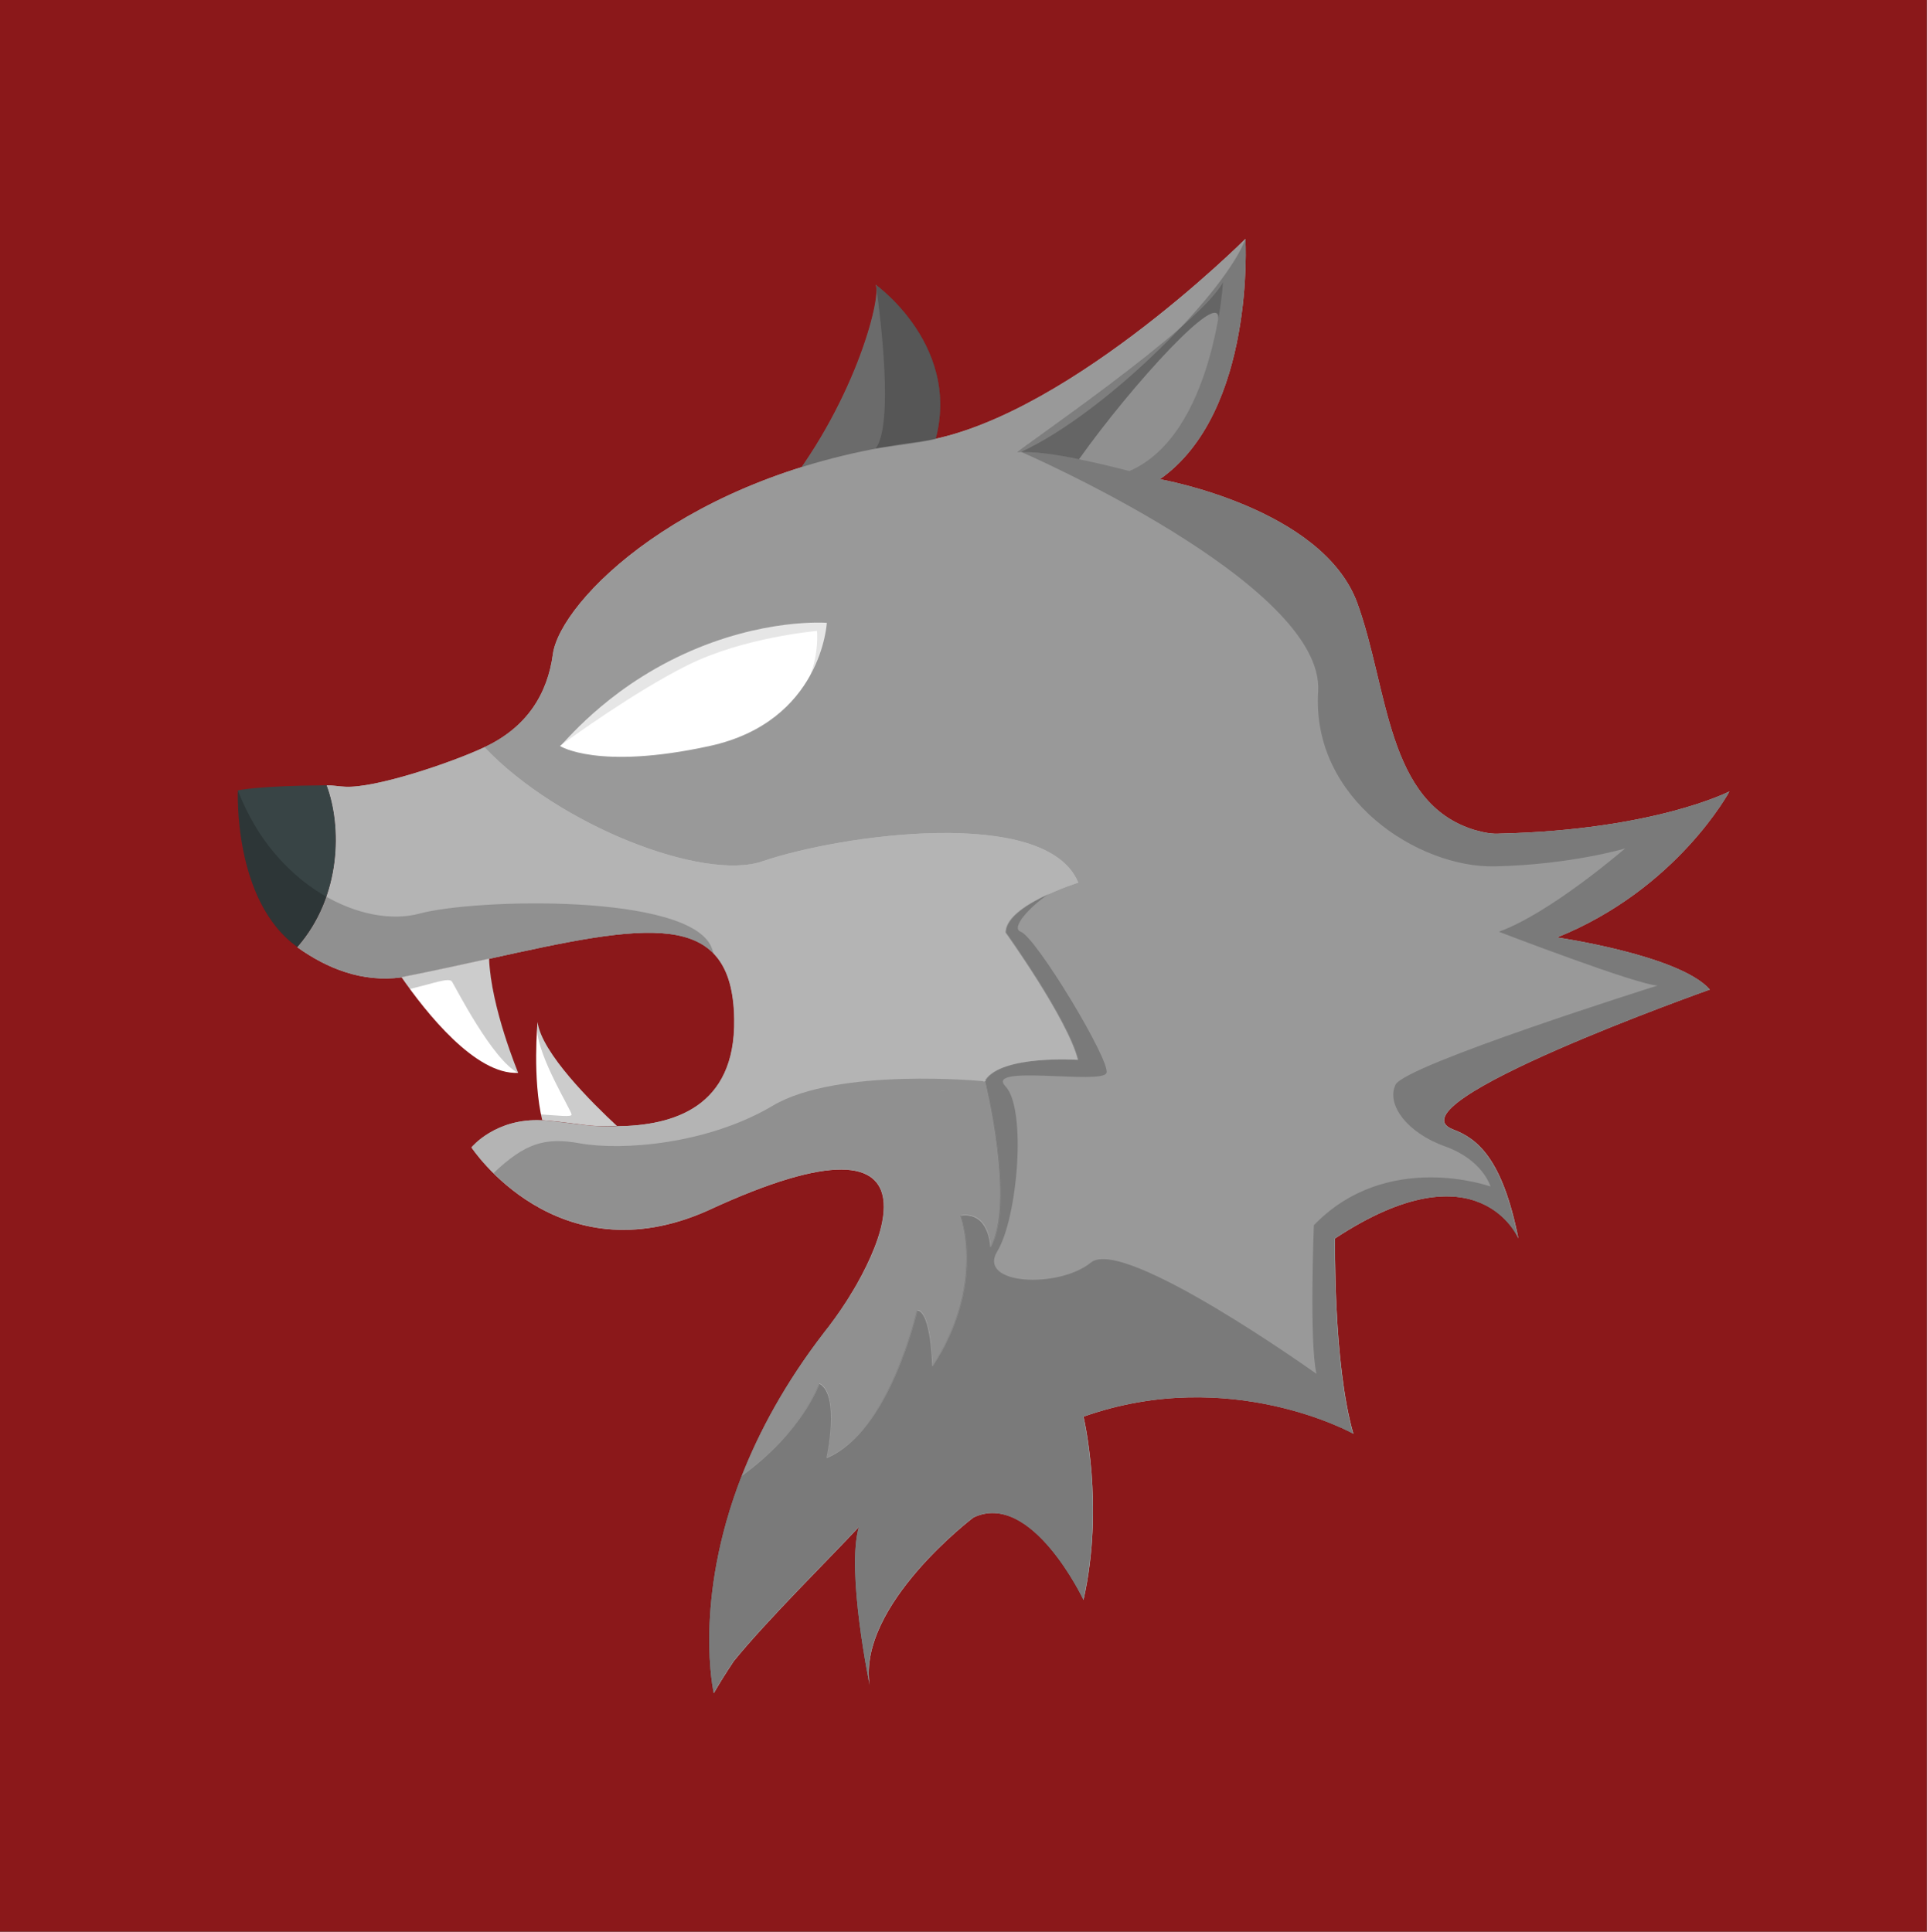 <?xml version="1.0" encoding="utf-8"?>
<!-- Generator: Adobe Illustrator 22.0.0, SVG Export Plug-In . SVG Version: 6.00 Build 0)  -->
<svg version="1.1" xmlns="http://www.w3.org/2000/svg" xmlns:xlink="http://www.w3.org/1999/xlink" x="0px" y="0px"
	 viewBox="0 0 946 948.6" style="enable-background:new 0 0 946 948.6;" xml:space="preserve">
<rect x="0" y="0" width="946" height="948.6" fill="#808080" stroke="none"/>
<style type="text/css">
	.st0{fill:#8B181A;}
	.st1{fill:#B4B4B4;}
	.st2{fill:#FFFFFF;}
	.st3{fill:#999999;}
	.st4{opacity:0.3;}
	.st5{fill:none;}
	.st6{fill:#384445;}
	.st7{opacity:0.2;}
	.st8{opacity:0.5;}
	.st9{opacity:0.5;fill:#FFFFFF;}
	.st10{opacity:0.1;}
</style>
<g id="Calque_7">
	<g>
		<rect x="-2.6" y="0" class="st0" width="948.5" height="948.5"/>
	</g>
</g>
<g id="Calque_8">
	<path class="st1" d="M839.4,485.9c-14.8-16.9-75-25.6-75-25.6c59-23.8,84.6-71.7,84.6-71.7s-36.6,18.9-112.6,20.7
		c-3.6,0.3-7.8-0.4-12.6-1.8c-43.2-13.2-42.1-68.8-57.4-111.2c-17-47-97-61-97-61c47-33,42-118,42-118s-92,92-163,100
		c-112,15-173.5,77.9-177,104c-2.6,19.3-12.6,35.8-33.6,45.6c-16.2,7.6-53.5,20.2-68.4,19.4c-2.9-0.1-5.9-0.7-9.1-0.7
		c7.5,20,7.5,54.4-14.4,79.5c14.8,10.6,32.1,17.4,51.2,14.8c18.6-3.7,25.4-5.3,43-9.1c76.4-16.9,119.5-25.5,120.3,29.6
		c0.7,43.4-30,52.3-57.5,52.6c-12.1,0.8-20.1-1.5-36.7-2.9c-22.9-1.3-34.8,13.3-34.8,13.3s42,64,116,31c125-58,86,24,57,60
		c-19,24.7-31.8,48.6-40.3,70.3c-24.1,61.8-13.7,106.7-13.7,106.7c2.7-4.7,6-10,9.8-15.7c16.1-19.9,47.6-51,61.4-65.9
		c-6.3,21.8,5.3,77.6,5.3,77.6c-6-39.2,51-82.3,51-82.3c28.5-13.5,54,40.5,54,40.5c10.5-46.5,0-90,0-90c72-25.5,132.5,8.4,132.5,8.4
		c-10-34.5-9-95.9-9-95.9c70.5-46.5,90,0,90,0c-7.8-39-20-49-32-53.5C680.5,542.2,839.4,485.9,839.4,485.9z M335.4,321.3
		c39-18,70.5-15.5,70.5-15.5s-2.5,48.5-57.5,60.5s-73.5,0-73.5,0C276.4,365.8,296.4,339.3,335.4,321.3z"/>
</g>
<g id="Calque_4">
	<path class="st2" d="M263.3,371.7l54.6-89.4l131.3,11c0,0-97.1,110-111.5,103.3S263.3,371.7,263.3,371.7z"/>
	<path class="st3" d="M381.4,245.3c37.5-45,51.5-99,48.5-105.5c0,0,48.5,34.5,25.5,87S381.4,245.3,381.4,245.3z"/>
	<path class="st4" d="M381.4,245.3c37.5-45,51.5-99,48.5-105.5c0,0,48.5,34.5,25.5,87S381.4,245.3,381.4,245.3z"/>
	<path class="st3" d="M839.4,485.9c-14.8-16.9-75-25.6-75-25.6c59-23.8,84.6-71.7,84.6-71.7s-36.6,18.9-112.6,20.7
		c-3.6,0.3-7.8-0.4-12.6-1.8c-43.2-13.2-42.1-68.8-57.4-111.2c-17-47-97-61-97-61c47-33,42-118,42-118s-92,92-163,100
		c-112,15-173.5,77.9-177,104c-2.6,19.3-12.6,35.8-33.6,45.6c36.4,38.4,107.4,66,136.5,56c38-13,139.5-27.5,155,10.5
		c0,0-35.5,11-35.5,24.5c0,0,30.5,42.5,35.5,62.5c0,0-37.5-2.5-45.5,10c0,0,15,60.5,2.5,82c0,0-0.3-17.5-14.6-15.5
		c0,0,12.6,33.5-13.9,74c0,0-0.5-27-7.5-27.5c0,0-13.3,59.5-44.4,72.5c0,0,6.9-31-3.6-36.5c0,0-8.4,23.8-38.2,45.3
		c-24.1,61.8-13.7,106.7-13.7,106.7c2.7-4.7,6-10,9.8-15.7c16.1-19.9,47.6-51,61.4-65.9c-6.3,21.8,5.3,77.6,5.3,77.6
		c-6-39.2,51-82.3,51-82.3c28.5-13.5,54,40.5,54,40.5c10.5-46.5,0-90,0-90c72-25.5,132.5,8.4,132.5,8.4c-10-34.5-9-95.9-9-95.9
		c70.5-46.5,90,0,90,0c-7.8-39-20-49-32-53.5C680.5,542.2,839.4,485.9,839.4,485.9z M335.4,321.3c39-18,70.5-15.5,70.5-15.5
		s-2.5,48.5-57.5,60.5s-73.5,0-73.5,0C276.4,365.8,296.4,339.3,335.4,321.3z"/>
	<path class="st5" d="M335.4,321.3c-39,18-59,44.5-60.5,45c0,0,18.5,12,73.5,0s57.5-60.5,57.5-60.5S374.4,303.3,335.4,321.3z"/>
	<path class="st6" d="M160.4,385.6L160.4,385.6c-34,0.2-43.6,2.5-43.6,2.5s-2.5,54.2,29.2,76.9C167.8,440,167.9,405.6,160.4,385.6z"
		/>
	<path class="st5" d="M335.4,321.3c-39,18-59,44.5-60.5,45c0,0,18.5,12,73.5,0s57.5-60.5,57.5-60.5S374.4,303.3,335.4,321.3z"/>
	<path class="st2" d="M302.9,552.9c-12.1-11.2-37.1-36-39-51.1c0,0-2.6,27.9,2.3,48.2C282.9,551.4,290.8,553.7,302.9,552.9z"/>
	<path class="st1" d="M529.4,433.4c-15.5-38-117-23.5-155-10.5c-29.1,10-100.1-17.6-136.5-56c-16.2,7.6-53.5,20.2-68.4,19.4
		c-2.9-0.1-5.9-0.7-9.1-0.7c7.5,20,7.5,54.4-14.4,79.5c14.8,10.6,32.1,17.4,51.2,14.8c18.6-3.7,25.4-5.3,43-9.1
		c76.4-16.9,119.5-25.5,120.3,29.6c0.7,43.4-30,52.3-57.5,52.6c-12.1,0.8-20.1-1.5-36.7-2.9c-22.9-1.3-34.8,13.3-34.8,13.3
		s42,64,116,31c125-58,86,24,57,60c-19,24.7-31.8,48.6-40.3,70.3c29.7-21.4,38.2-45.3,38.2-45.3c10.5,5.5,3.6,36.5,3.6,36.5
		c31.1-13,44.4-72.5,44.4-72.5c7,0.5,7.5,27.5,7.5,27.5c26.5-40.5,13.9-74,13.9-74c14.4-2,14.6,15.5,14.6,15.5
		c12.5-21.5-2.5-82-2.5-82c8-12.5,45.5-10,45.5-10c-5-20-35.5-62.5-35.5-62.5C493.9,444.4,529.4,433.4,529.4,433.4z"/>
	<path class="st2" d="M254.4,526.8c0,0-13.4-32.1-14.3-56.1c-17.6,3.8-24.4,5.4-43,9.1C209,497,233.4,527.9,254.4,526.8z"/>
	<path class="st1" d="M499.4,222.1c-2,0.1,89.5-61.5,101-83.8c0,0-4.5,75.2-46,93C554.4,231.4,516.9,220.9,499.4,222.1z"/>
	<path class="st4" d="M499.4,222.1c7.8-0.6,19.6,1.2,30.3,3.4c26-36.6,70.4-85.3,68.3-68.5v0c2-11,2.4-18.6,2.4-18.6
		C588.9,160.6,497.3,222.3,499.4,222.1z"/>
</g>
<g id="Calque_6">
	<path class="st7" d="M205.9,448.6c-27.3,7.3-70.7-12.7-89.1-60.4c0,0-2.5,54.2,29.2,76.9c14.8,10.6,32.1,17.4,51.2,14.8
		c1.2,1.8,2.6,3.7,4,5.7c11.6-2.7,19.3-5.8,20.7-3.6c2,3.2,20,38.7,32.6,44.9c0,0-13.4-32.1-14.3-56.1
		c55.4-12.2,93.2-20.1,110.2-2.5c-0.3-1-0.7-2-1.1-3.1C338.5,438.6,233.2,441.2,205.9,448.6z"/>
	<path class="st5" d="M263.9,502.4c-0.2,0.9-0.3,2-0.2,3.1C263.8,504,263.8,503,263.9,502.4C263.9,502.4,263.9,502.4,263.9,502.4z"
		/>
	<path class="st8" d="M263.9,501.8c0,0,0,0.2,0,0.6c0-0.2,0-0.3,0.1-0.5C264,501.9,263.9,501.9,263.9,501.8z"/>
	<path class="st5" d="M429.9,139.8c0,0,0.1,1,0.4,2.7C430.3,141.3,430.2,140.4,429.9,139.8z"/>
	<path class="st7" d="M429.9,220.2c0,0,26.5-3.4,29.6-4.8c12.1-46.1-29.5-75.6-29.5-75.6c0.3,0.6,0.4,1.5,0.4,2.7
		C432.1,155.1,438.9,208.1,429.9,220.2z"/>
	<path class="st7" d="M302.9,552.9c-12.1-11.2-36.9-35.9-38.9-51c0,0.2,0,0.3-0.1,0.5c0,0.6-0.1,1.6-0.2,3.1
		c0.4,13.6,16.9,39.8,16.9,41.8c0,1.3-7,0.4-15-0.1c0.2,1,0.4,1.9,0.6,2.8C273.7,550.5,297.4,554.3,302.9,552.9z"/>
	<path class="st9" d="M408.6,648.9c0.7-0.9,1.4-1.9,2.1-2.9C410,647,409.3,648,408.6,648.9z"/>
	<path class="st9" d="M410.7,646c0.7-1,1.4-2,2.1-3C412.1,644,411.4,645,410.7,646z"/>
	<path class="st9" d="M404.4,654.3c0.7-0.8,1.4-1.7,2.1-2.6C405.8,652.6,405.1,653.5,404.4,654.3z"/>
	<path class="st9" d="M406.5,651.7c0.7-0.9,1.4-1.8,2.1-2.7C407.9,649.9,407.2,650.8,406.5,651.7z"/>
	<path class="st9" d="M414.8,639.9c0.7-1,1.4-2.1,2-3.2C416.2,637.8,415.5,638.9,414.8,639.9z"/>
	<path class="st9" d="M412.8,643c0.7-1,1.4-2,2.1-3.1C414.2,641,413.5,642,412.8,643z"/>
	<path class="st7" d="M839.4,485.9c-14.8-16.9-75-25.6-75-25.6c59-23.8,84.6-71.7,84.6-71.7s-36.6,18.9-112.6,20.7
		c-3.6,0.3-7.8-0.4-12.6-1.8c-43.2-13.2-42.1-68.8-57.4-111.2c-17-47-97-61-97-61c47-33,42-118,42-118
		c-9.3,25.4-67.1,84.6-110.1,104.6c0,0,149.2,64.7,145.8,117.7c-3.3,53,49.3,86.6,86.7,85.8s64-8.8,64-8.8s-36.7,31.8-62,40.9
		c0,0,68.7,26.4,78,26.4c0,0-124,39-128.7,48.7c-4.7,9.7,5.7,23.7,24.3,30.3c18.7,6.7,22.3,19.7,22.3,19.7s-50.7-18.3-86.7,19
		c0,0-2.3,58,1.3,73c0,0-94.7-67.7-110.7-54.7s-56,11-46-5.5s14.5-70,4-81s47.6-0.6,49.6-6.6s-34.6-66.7-42.1-69.3
		c-5.1-1.8,4.3-12.2,13.8-18.6c-9.9,4.5-21.3,11.3-21.3,19c0,0,30.5,42.5,35.5,62.5c0,0-37.5-2.5-45.5,10c0,0,15,60.5,2.5,82
		c0,0-0.3-17.5-14.6-15.5c0,0,12.6,33.5-13.9,74c0,0-0.5-27-7.5-27.5c0,0-13.3,59.5-44.4,72.5c0,0,6.9-31-3.6-36.5
		c0,0-8.4,23.8-38.2,45.3c-24.1,61.8-13.7,106.7-13.7,106.7c2.7-4.7,6-10,9.8-15.7c16.1-19.9,47.6-51,61.4-65.9
		c-6.3,21.8,5.3,77.6,5.3,77.6c-6-39.2,51-82.3,51-82.3c28.5-13.5,54,40.5,54,40.5c10.5-46.5,0-90,0-90c72-25.5,132.5,8.4,132.5,8.4
		c-10-34.5-9-95.9-9-95.9c70.5-46.5,90,0,90,0c-7.8-39-20-49-32-53.5C680.5,542.2,839.4,485.9,839.4,485.9z"/>
	<path class="st9" d="M418.9,633.5c5.9-9.8,10.9-20.3,13.4-29.7C429.7,613.2,424.7,623.7,418.9,633.5z"/>
	<path class="st9" d="M416.9,636.8c0.7-1.1,1.3-2.1,2-3.2C418.2,634.6,417.5,635.7,416.9,636.8z"/>
	<path class="st1" d="M408.6,648.9C408.6,648.9,408.6,648.9,408.6,648.9C408.6,648.9,408.6,648.9,408.6,648.9z"/>
	<path class="st1" d="M406.5,651.7C406.5,651.7,406.5,651.7,406.5,651.7C406.5,651.7,406.5,651.7,406.5,651.7z"/>
	<path class="st1" d="M414.8,639.9C414.8,639.9,414.8,639.9,414.8,639.9C414.8,639.9,414.8,639.9,414.8,639.9z"/>
	<path class="st1" d="M410.7,646C410.7,646,410.7,646,410.7,646C410.7,646,410.7,646,410.7,646z"/>
	<path class="st1" d="M418.9,633.5C418.9,633.5,418.9,633.5,418.9,633.5C418.9,633.5,418.9,633.5,418.9,633.5z"/>
	<path class="st1" d="M416.9,636.8C416.9,636.8,416.9,636.8,416.9,636.8C416.9,636.8,416.9,636.8,416.9,636.8z"/>
	<path class="st1" d="M412.8,643C412.8,643,412.8,643,412.8,643C412.8,643,412.8,643,412.8,643z"/>
	<path class="st7" d="M484,530.8l-1.3,0.3c0.1-0.1,0.2-0.2,0.2-0.2s-71.5-7-103.5,12s-74,22.2-94.7,18.5
		c-17.2-3.1-26.9-0.1-42.4,14.6c16.9,16.7,53.1,41.5,105.2,18.3c77.7-36.1,92-18,84.8,9.5c0,0,0,0,0,0c-2.5,9.4-7.5,19.9-13.4,29.7
		c0,0,0,0,0,0c-0.6,1.1-1.3,2.2-2,3.2c0,0,0,0,0,0c-0.7,1.1-1.3,2.1-2,3.2c0,0,0,0,0,0c-0.7,1-1.4,2.1-2.1,3.1c0,0,0,0,0,0
		c-0.7,1-1.4,2-2.1,3c0,0,0,0,0,0c-0.7,1-1.4,1.9-2.1,2.9c0,0,0,0,0,0c-0.7,0.9-1.4,1.9-2.1,2.7c0,0,0,0,0,0
		c-0.7,0.9-1.4,1.8-2.1,2.6c-19,24.7-31.8,48.6-40.3,70.3c29.7-21.4,38.2-45.3,38.2-45.3c10.5,5.5,3.6,36.5,3.6,36.5
		c31.1-13,44.4-72.5,44.4-72.5c7,0.5,7.5,27.5,7.5,27.5c26.5-40.5,13.9-74,13.9-74c14.4-2,14.6,15.5,14.6,15.5
		C498.3,591.9,485.2,536.1,484,530.8z"/>
	<path class="st1" d="M466.6,534.7L461,536C461.1,536,463.5,535.5,466.6,534.7z"/>
	<path class="st1" d="M482.6,531.1l1.3-0.3c-0.1-0.3-0.1-0.4-0.1-0.4l-1,0.5C482.9,530.9,482.8,531,482.6,531.1z"/>
	<path class="st5" d="M274.9,366.3c0.1,0,0.2-0.1,0.3-0.3C275.1,366.2,274.9,366.3,274.9,366.3z"/>
	<path class="st10" d="M335.4,321.3c-37.2,17.2-57.1,42-60.2,44.7c3.6-2.6,36.2-26.4,62.4-39.4c27.7-13.8,63.5-16.8,63.5-16.8
		s1.1,10.9-3.6,22.2c7.8-13.8,8.4-26.3,8.4-26.3S374.4,303.3,335.4,321.3z"/>
</g>
</svg>
